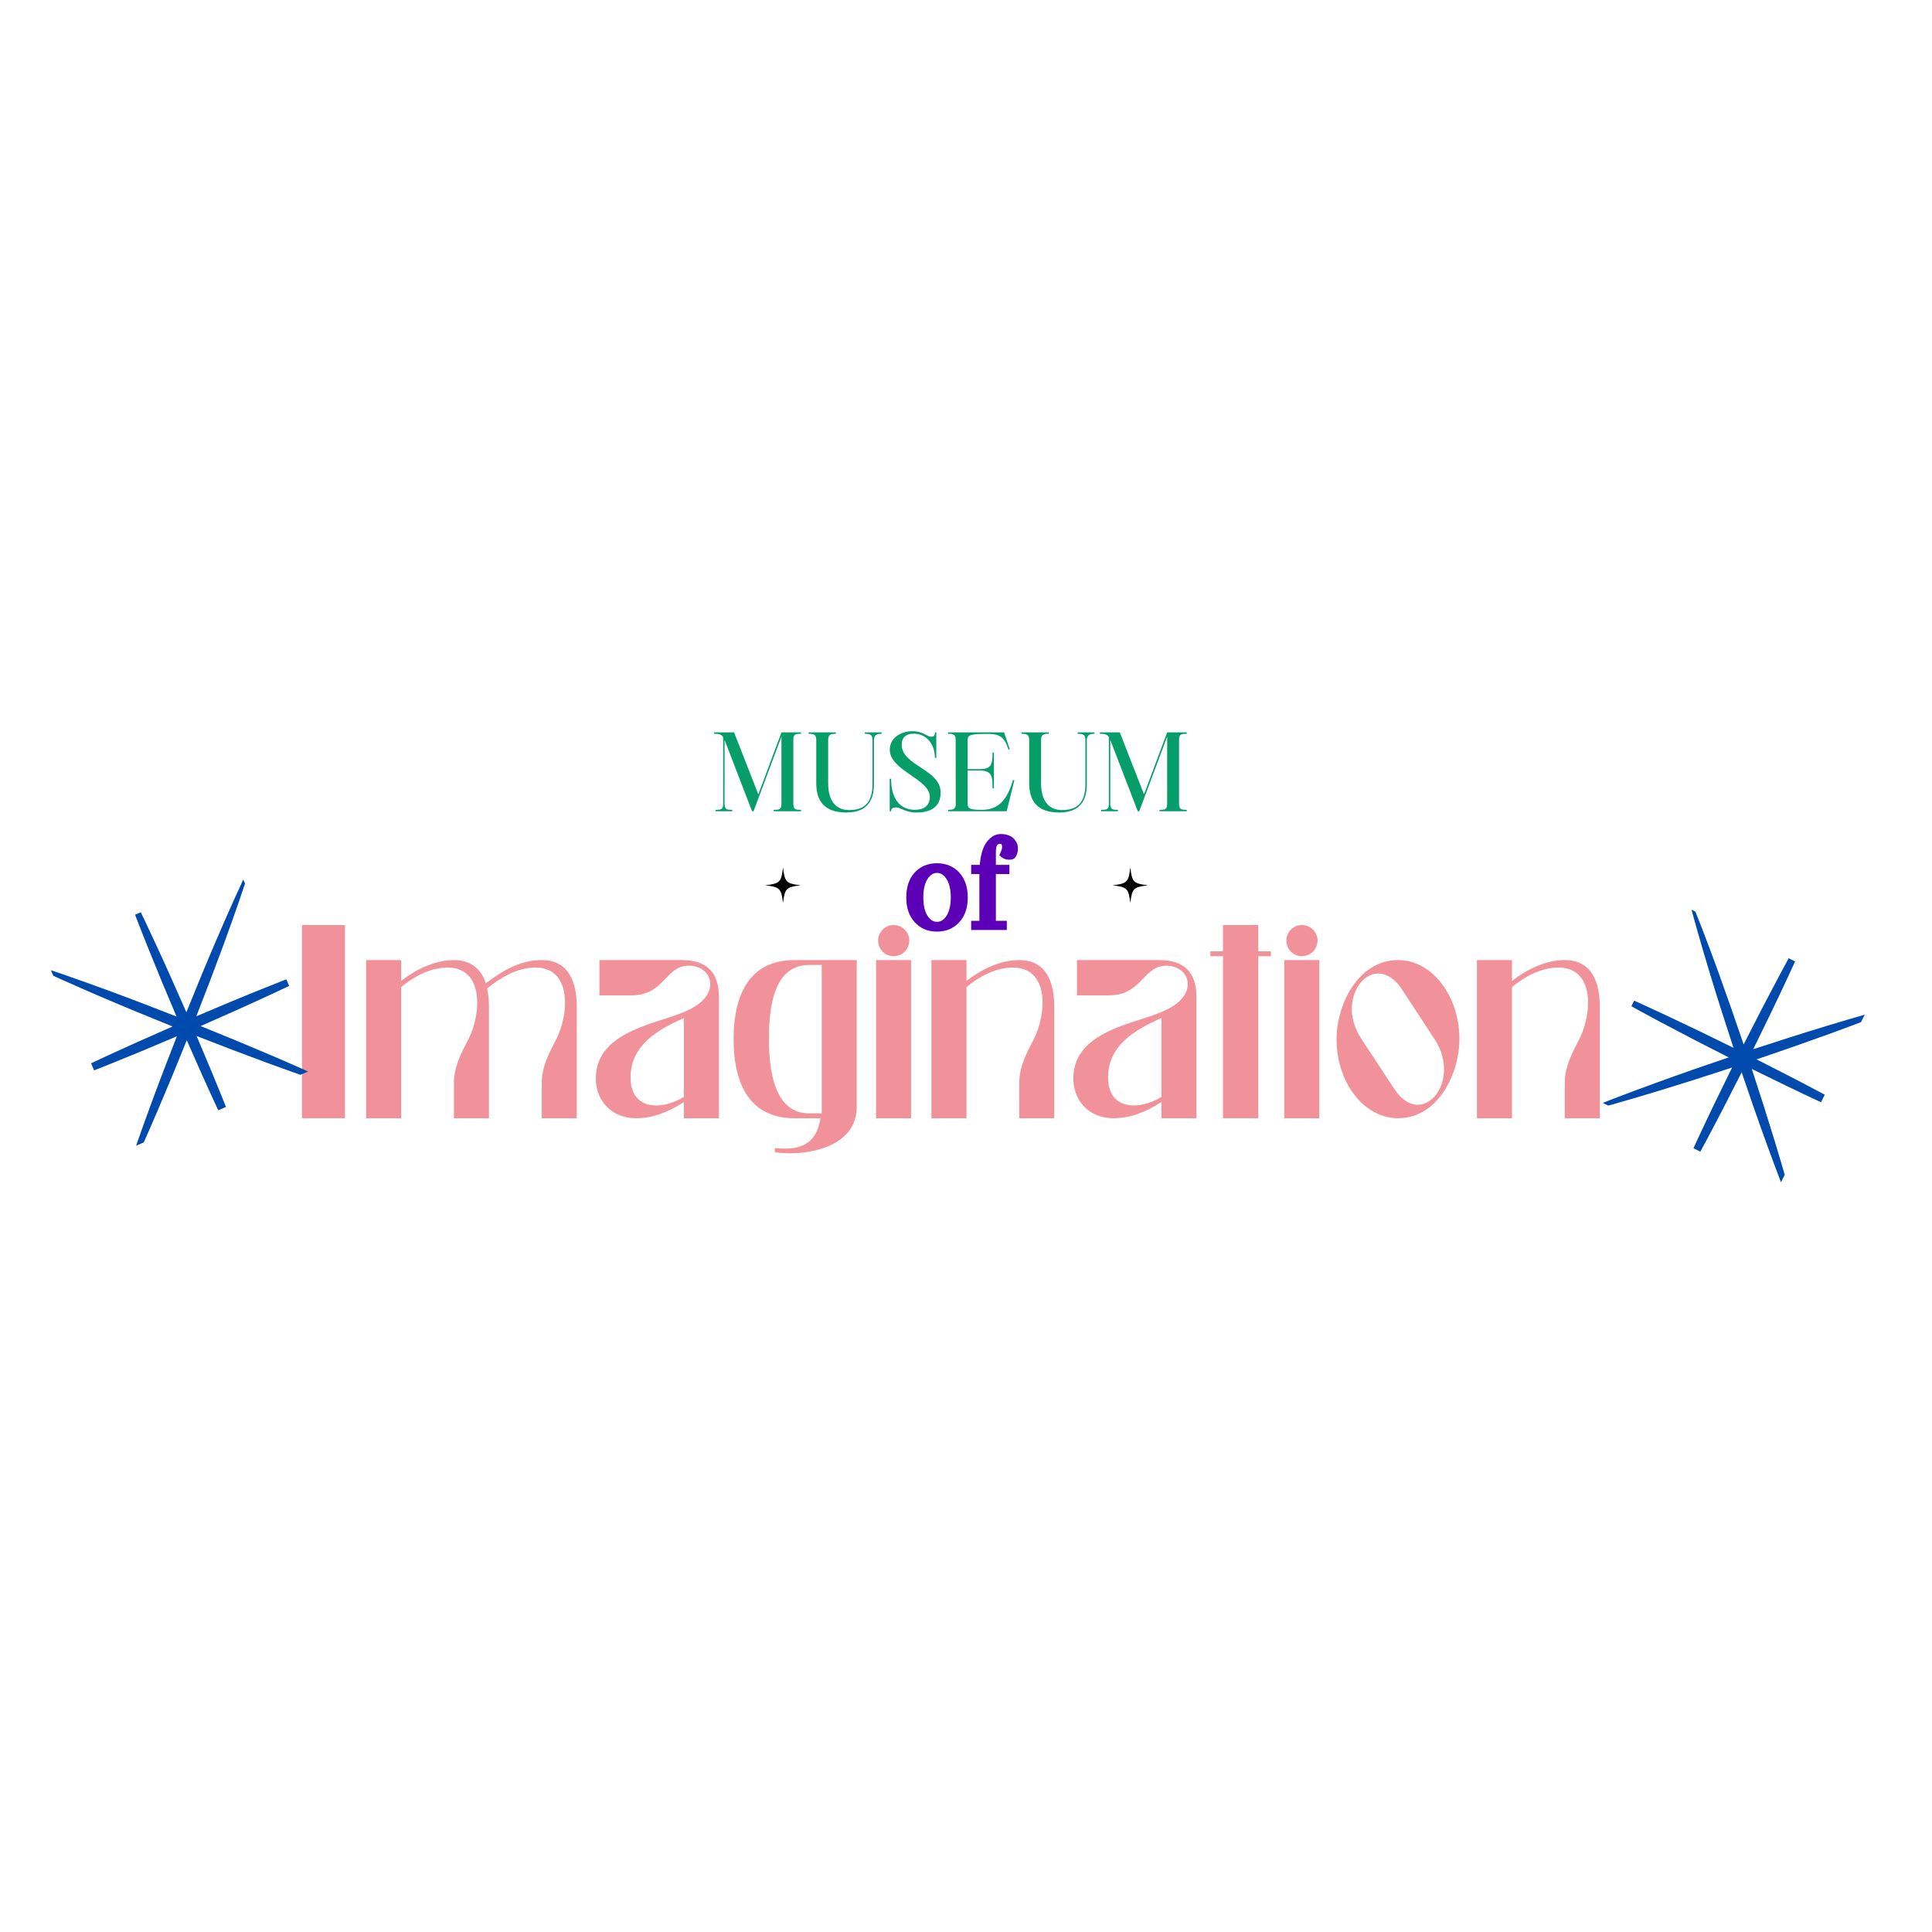 <svg xmlns="http://www.w3.org/2000/svg" xmlns:xlink="http://www.w3.org/1999/xlink" width="500" zoomAndPan="magnify" viewBox="0 0 375 375" height="500" preserveAspectRatio="xMidYMid meet" version="1.0"><defs><g/><clipPath id="2400037f4e"><path d="M 215.941 168.383 L 222.691 168.383 L 222.691 175.133 L 215.941 175.133 Z M 215.941 168.383 " clip-rule="nonzero"/></clipPath><clipPath id="bdf98c5853"><path d="M 148.531 168.383 L 155.281 168.383 L 155.281 175.133 L 148.531 175.133 Z M 148.531 168.383 " clip-rule="nonzero"/></clipPath><clipPath id="4be26dac28"><path d="M 308 175 L 364 175 L 364 231 L 308 231 Z M 308 175 " clip-rule="nonzero"/></clipPath><clipPath id="14746f9f76"><path d="M 326.477 175.645 L 363.375 194.086 L 344.934 230.984 L 308.035 212.543 Z M 326.477 175.645 " clip-rule="nonzero"/></clipPath><clipPath id="16770d610b"><path d="M 322.66 158.699 L 385.051 189.883 L 353.871 252.273 L 291.477 221.09 Z M 322.66 158.699 " clip-rule="nonzero"/></clipPath><clipPath id="fefea89459"><path d="M 8 168 L 63 168 L 63 224 L 8 224 Z M 8 168 " clip-rule="nonzero"/></clipPath><clipPath id="3b0b440ecb"><path d="M 46.402 168.836 L 62.746 206.707 L 24.871 223.051 L 8.527 185.176 Z M 46.402 168.836 " clip-rule="nonzero"/></clipPath><clipPath id="be87bb2e31"><path d="M 54.398 153.414 L 82.031 217.457 L 17.992 245.094 L -9.645 181.051 Z M 54.398 153.414 " clip-rule="nonzero"/></clipPath></defs><rect x="-37.5" width="450" fill="#ffffff" y="-37.5" height="450" fill-opacity="1"/><rect x="-37.5" width="450" fill="#ffffff" y="-37.5" height="450" fill-opacity="1"/><g fill="#f1929a" fill-opacity="1"><g transform="translate(56.36, 217.046)"><g><path d="M 2.25 -37.496 L 2.25 0 L 10.598 0 L 10.598 -37.496 Z M 2.25 -37.496 "/></g></g></g><g fill="#f1929a" fill-opacity="1"><g transform="translate(68.808, 217.046)"><g><path d="M 36.348 -30.695 C 32.148 -30.695 28.695 -28.598 25.496 -26.199 C 24.648 -28.746 22.797 -30.695 19.297 -30.695 C 15.598 -30.695 11.949 -28.898 9.051 -26.648 L 9.051 -30.695 L 2.25 -30.695 L 2.25 0 L 9.051 0 L 9.051 -25.449 C 11.5 -27.496 14.598 -29.148 17.797 -29.246 C 25.246 -29.445 24.598 -20.199 22.148 -15.398 C 20.699 -12.598 19.297 -10 19.297 -6.801 L 19.297 0 L 26.098 0 L 26.098 -21.598 C 26.098 -22.797 25.996 -24.047 25.746 -25.199 C 28.398 -27.297 31.297 -29.098 34.848 -29.246 C 42.297 -29.445 41.645 -20.199 39.195 -15.398 C 37.746 -12.598 36.348 -10 36.348 -6.801 L 36.348 0 L 43.145 0 L 43.145 -21.598 C 43.145 -26.148 41.746 -30.695 36.348 -30.695 Z M 36.348 -30.695 "/></g></g></g><g fill="#f1929a" fill-opacity="1"><g transform="translate(113.651, 217.046)"><g><path d="M 8.848 -23.848 C 15.25 -23.848 15.348 -29.246 19.699 -29.598 C 23.496 -29.848 25.699 -26.297 23.047 -23.199 C 21.246 -21.098 17.699 -20.047 15.398 -19.297 C 9.648 -17.449 2.148 -15.148 2 -7.898 C 1.898 -3.852 4.648 0 9.848 0 C 13.148 0 16.25 -1.301 19.098 -3.148 L 19.098 0 L 25.898 0 L 25.898 -23.449 C 25.898 -28.445 23.398 -30.695 18.699 -30.695 L 2.699 -30.695 L 2.699 -23.848 Z M 19.098 -4.148 C 15.047 -1.602 8.949 -1.398 8.75 -7.598 C 8.551 -14.047 13.898 -17.148 19.098 -19.449 Z M 19.098 -4.148 "/></g></g></g><g fill="#f1929a" fill-opacity="1"><g transform="translate(141.246, 217.046)"><g><path d="M 25.047 -2.199 L 25.047 -30.695 L 12.949 -30.695 C 4.551 -30.695 1.148 -24.449 1.148 -15.348 C 1.148 -6.25 4.551 0 12.949 0 L 18 0 C 17.449 3.602 15.648 5.898 11.148 5.898 C 10.449 5.898 9.801 5.848 9.148 5.801 L 9.148 6.598 C 10.148 6.75 11.148 6.801 12.148 6.801 C 17.898 6.801 25.047 4.551 25.047 -2.199 Z M 18.25 -0.949 L 15.75 -0.949 C 8.949 -0.949 8 -9.598 8 -15.348 C 8 -21.047 8.75 -29.746 15.75 -29.746 L 18.25 -29.746 Z M 18.25 -0.949 "/></g></g></g><g fill="#f1929a" fill-opacity="1"><g transform="translate(167.942, 217.046)"><g><path d="M 8.898 0 L 8.898 -30.695 L 2.102 -30.695 L 2.102 0 Z M 5.5 -37.496 C 3.852 -37.496 2.5 -36.145 2.5 -34.496 C 2.5 -32.797 3.852 -31.445 5.5 -31.445 C 7.199 -31.445 8.551 -32.797 8.551 -34.496 C 8.551 -36.145 7.199 -37.496 5.5 -37.496 Z M 5.5 -37.496 "/></g></g></g><g fill="#f1929a" fill-opacity="1"><g transform="translate(178.54, 217.046)"><g><path d="M 9.051 0 L 9.051 -25.449 C 11.5 -27.496 14.598 -29.148 17.797 -29.246 C 25.246 -29.445 24.598 -20.199 22.148 -15.398 C 20.699 -12.598 19.297 -10 19.297 -6.801 L 19.297 0 L 26.098 0 L 26.098 -21.598 C 26.098 -26.148 24.699 -30.695 19.297 -30.695 C 15.598 -30.695 11.949 -28.898 9.051 -26.648 L 9.051 -30.695 L 2.25 -30.695 L 2.25 0 Z M 9.051 0 "/></g></g></g><g fill="#f1929a" fill-opacity="1"><g transform="translate(206.336, 217.046)"><g><path d="M 8.848 -23.848 C 15.25 -23.848 15.348 -29.246 19.699 -29.598 C 23.496 -29.848 25.699 -26.297 23.047 -23.199 C 21.246 -21.098 17.699 -20.047 15.398 -19.297 C 9.648 -17.449 2.148 -15.148 2 -7.898 C 1.898 -3.852 4.648 0 9.848 0 C 13.148 0 16.25 -1.301 19.098 -3.148 L 19.098 0 L 25.898 0 L 25.898 -23.449 C 25.898 -28.445 23.398 -30.695 18.699 -30.695 L 2.699 -30.695 L 2.699 -23.848 Z M 19.098 -4.148 C 15.047 -1.602 8.949 -1.398 8.75 -7.598 C 8.551 -14.047 13.898 -17.148 19.098 -19.449 Z M 19.098 -4.148 "/></g></g></g><g fill="#f1929a" fill-opacity="1"><g transform="translate(233.932, 217.046)"><g><path d="M 3.449 -37.496 L 3.449 -32.398 L 1 -32.398 L 1 -31.445 L 3.449 -31.445 L 3.449 0 L 10.301 0 L 10.301 -31.445 L 12.75 -31.445 L 12.75 -32.398 L 10.301 -32.398 L 10.301 -37.496 Z M 3.449 -37.496 "/></g></g></g><g fill="#f1929a" fill-opacity="1"><g transform="translate(247.18, 217.046)"><g><path d="M 8.898 0 L 8.898 -30.695 L 2.102 -30.695 L 2.102 0 Z M 5.5 -37.496 C 3.852 -37.496 2.5 -36.145 2.5 -34.496 C 2.5 -32.797 3.852 -31.445 5.5 -31.445 C 7.199 -31.445 8.551 -32.797 8.551 -34.496 C 8.551 -36.145 7.199 -37.496 5.5 -37.496 Z M 5.5 -37.496 "/></g></g></g><g fill="#f1929a" fill-opacity="1"><g transform="translate(257.778, 217.046)"><g><path d="M 1.648 -15.348 C 1.648 -21.949 5.75 -30.695 13.598 -30.695 C 20.148 -30.695 25.496 -23.797 25.496 -15.348 C 25.496 -8.75 21.398 0 13.598 0 C 7 0 1.648 -6.848 1.648 -15.348 Z M 20.699 -15.297 L 14.348 -24.996 C 9.051 -33.047 1 -23.746 6.398 -15.5 L 12.848 -5.699 C 18.098 2.352 26.148 -6.949 20.699 -15.297 Z M 20.699 -15.297 "/></g></g></g><g fill="#f1929a" fill-opacity="1"><g transform="translate(284.424, 217.046)"><g><path d="M 9.051 0 L 9.051 -25.449 C 11.5 -27.496 14.598 -29.148 17.797 -29.246 C 25.246 -29.445 24.598 -20.199 22.148 -15.398 C 20.699 -12.598 19.297 -10 19.297 -6.801 L 19.297 0 L 26.098 0 L 26.098 -21.598 C 26.098 -26.148 24.699 -30.695 19.297 -30.695 C 15.598 -30.695 11.949 -28.898 9.051 -26.648 L 9.051 -30.695 L 2.25 -30.695 L 2.25 0 Z M 9.051 0 "/></g></g></g><g clip-path="url(#2400037f4e)"><path fill="#000000" d="M 219.391 168.383 C 219.055 171.227 218.781 171.5 215.941 171.836 C 215.945 171.836 215.953 171.836 215.957 171.84 C 218.781 172.172 219.055 172.449 219.391 175.285 C 219.727 172.445 220 172.172 222.844 171.836 C 220 171.5 219.727 171.227 219.391 168.383 Z M 219.391 168.383 " fill-opacity="1" fill-rule="nonzero"/></g><g clip-path="url(#bdf98c5853)"><path fill="#000000" d="M 151.984 168.383 C 151.645 171.227 151.375 171.5 148.531 171.836 C 148.539 171.836 148.543 171.836 148.551 171.84 C 151.375 172.172 151.648 172.449 151.984 175.285 C 152.32 172.445 152.59 172.172 155.434 171.836 C 152.59 171.5 152.32 171.227 151.984 168.383 Z M 151.984 168.383 " fill-opacity="1" fill-rule="nonzero"/></g><g fill="#069d69" fill-opacity="1"><g transform="translate(138.098, 157.458)"><g><path d="M 0.523 -15.031 C 1.449 -15.031 1.91 -14.945 2.266 -14.379 L 2.266 -1.426 C 2.266 -0.316 1.785 -0.273 0.777 -0.273 L 0.777 0 L 4.031 0 L 4.031 -0.273 C 3.043 -0.273 2.562 -0.316 2.539 -1.363 L 2.539 -13.836 C 2.562 -13.793 2.582 -13.73 2.602 -13.688 L 7.871 0 L 8.168 0 L 13.582 -14.484 L 13.582 -1.426 C 13.582 -0.316 13.098 -0.273 12.09 -0.273 L 12.09 0 L 17.383 0 L 17.383 -0.273 C 16.375 -0.273 15.891 -0.316 15.891 -1.426 L 15.891 -13.961 C 15.914 -14.988 16.395 -15.031 17.383 -15.031 L 17.383 -15.305 L 13.582 -15.305 L 9.09 -3.273 L 4.387 -15.305 L 0.523 -15.305 Z M 0.523 -15.031 "/></g></g></g><g fill="#069d69" fill-opacity="1"><g transform="translate(156.106, 157.458)"><g><path d="M 0.84 -15.031 C 1.848 -15.031 2.332 -14.906 2.332 -13.77 L 2.332 -5.457 C 2.332 -2.184 3.715 0.25 8.188 0.25 C 13.098 0.25 13.52 -3.297 13.52 -5.312 L 13.52 -13.77 C 13.52 -14.906 14.234 -15.031 15.008 -15.031 L 15.008 -15.305 L 11.754 -15.305 L 11.754 -15.031 C 12.699 -15.031 13.184 -14.906 13.246 -13.98 L 13.246 -5.312 C 13.246 -1.324 11.355 -0.23 8.691 -0.23 C 6.172 -0.23 4.641 -1.953 4.641 -5.457 L 4.641 -13.77 C 4.641 -14.906 5.121 -15.031 6.129 -15.031 L 6.129 -15.305 L 0.84 -15.305 Z M 0.84 -15.031 "/></g></g></g><g fill="#069d69" fill-opacity="1"><g transform="translate(171.638, 157.458)"><g><path d="M 1.051 0 L 1.324 0 C 1.324 -0.523 1.68 -0.734 2.289 -0.734 C 3.297 -0.734 3.988 0.25 6.277 0.25 C 9.824 0.25 10.938 -1.512 10.938 -3.652 C 10.938 -8.145 3.379 -8.816 3.379 -12.93 C 3.379 -14.148 4.051 -15.051 5.73 -15.051 C 8.062 -15.051 9.824 -13.164 9.824 -10.348 L 10.098 -10.348 L 10.098 -15.305 L 9.824 -15.305 C 9.824 -14.672 9.656 -14.465 9.109 -14.465 C 8.25 -14.465 7.578 -15.535 5.438 -15.535 C 3.379 -15.535 1.07 -14.359 1.07 -11.922 C 1.07 -7.871 8.836 -6.277 8.836 -2.793 C 8.836 -0.922 7.496 -0.273 5.918 -0.273 C 3.336 -0.273 1.324 -2.098 1.324 -6.297 L 1.051 -6.297 Z M 1.051 0 "/></g></g></g><g fill="#069d69" fill-opacity="1"><g transform="translate(183.412, 157.458)"><g><path d="M 0.629 0 L 11.988 0 L 13.477 -6.023 L 13.203 -6.023 C 12.238 -2.812 10.812 -0.273 7.223 -0.273 C 5.082 -0.273 4.41 -0.441 4.41 -1.406 L 4.41 -7.895 L 6.824 -7.895 C 9.238 -7.895 9.238 -6.57 9.238 -4.43 L 9.508 -4.43 L 9.508 -11.379 L 9.238 -11.379 C 9.238 -9.258 9.09 -8.188 6.824 -8.168 L 4.41 -8.168 L 4.41 -13.898 C 4.41 -14.883 5.27 -15.008 8.293 -15.008 C 10.664 -15.008 11.547 -14.379 12.324 -11.988 L 12.594 -11.988 L 11.484 -15.305 L 0.629 -15.305 L 0.629 -15.031 C 1.637 -15.031 2.078 -14.883 2.078 -13.898 L 2.098 -1.195 C 2.016 -0.418 1.555 -0.273 0.629 -0.273 Z M 0.629 0 "/></g></g></g><g fill="#069d69" fill-opacity="1"><g transform="translate(197.432, 157.458)"><g><path d="M 0.84 -15.031 C 1.848 -15.031 2.332 -14.906 2.332 -13.77 L 2.332 -5.457 C 2.332 -2.184 3.715 0.25 8.188 0.25 C 13.098 0.25 13.52 -3.297 13.52 -5.312 L 13.52 -13.77 C 13.52 -14.906 14.234 -15.031 15.008 -15.031 L 15.008 -15.305 L 11.754 -15.305 L 11.754 -15.031 C 12.699 -15.031 13.184 -14.906 13.246 -13.98 L 13.246 -5.312 C 13.246 -1.324 11.355 -0.23 8.691 -0.23 C 6.172 -0.23 4.641 -1.953 4.641 -5.457 L 4.641 -13.77 C 4.641 -14.906 5.121 -15.031 6.129 -15.031 L 6.129 -15.305 L 0.84 -15.305 Z M 0.84 -15.031 "/></g></g></g><g fill="#069d69" fill-opacity="1"><g transform="translate(212.964, 157.458)"><g><path d="M 0.523 -15.031 C 1.449 -15.031 1.91 -14.945 2.266 -14.379 L 2.266 -1.426 C 2.266 -0.316 1.785 -0.273 0.777 -0.273 L 0.777 0 L 4.031 0 L 4.031 -0.273 C 3.043 -0.273 2.562 -0.316 2.539 -1.363 L 2.539 -13.836 C 2.562 -13.793 2.582 -13.73 2.602 -13.688 L 7.871 0 L 8.168 0 L 13.582 -14.484 L 13.582 -1.426 C 13.582 -0.316 13.098 -0.273 12.09 -0.273 L 12.09 0 L 17.383 0 L 17.383 -0.273 C 16.375 -0.273 15.891 -0.316 15.891 -1.426 L 15.891 -13.961 C 15.914 -14.988 16.395 -15.031 17.383 -15.031 L 17.383 -15.305 L 13.582 -15.305 L 9.09 -3.273 L 4.387 -15.305 L 0.523 -15.305 Z M 0.523 -15.031 "/></g></g></g><g clip-path="url(#4be26dac28)"><g clip-path="url(#14746f9f76)"><g clip-path="url(#16770d610b)"><path fill="#004aad" d="M 340.02 207.477 C 344.477 209.684 348.953 211.844 353.461 213.949 C 358.727 216.402 364.02 218.797 369.406 221.004 C 364.406 218.023 359.312 215.227 354.191 212.484 C 349.805 210.145 345.387 207.863 340.949 205.625 C 345.656 204.031 350.352 202.395 355.027 200.699 C 360.484 198.707 365.922 196.656 371.289 194.41 C 365.645 195.836 360.066 197.461 354.508 199.145 C 349.75 200.594 345.016 202.102 340.293 203.656 C 342.496 199.203 344.66 194.723 346.766 190.219 C 349.215 184.953 351.609 179.66 353.82 174.273 C 350.836 179.273 348.039 184.363 345.301 189.484 C 342.961 193.875 340.676 198.289 338.438 202.73 C 336.848 198.02 335.211 193.324 333.516 188.648 C 331.527 183.191 329.477 177.758 327.227 172.387 C 328.648 178.031 330.273 183.609 331.957 189.168 C 333.406 193.926 334.914 198.664 336.469 203.383 C 332.016 201.176 327.539 199.016 323.035 196.91 C 317.77 194.457 312.477 192.066 307.086 189.859 C 312.086 192.844 317.18 195.641 322.301 198.379 C 326.688 200.719 331.102 203.004 335.543 205.238 C 330.832 206.828 326.137 208.465 321.465 210.164 C 316.008 212.152 310.57 214.203 305.203 216.453 C 310.848 215.027 316.426 213.406 321.984 211.723 C 326.742 210.273 331.477 208.766 336.199 207.207 C 333.992 211.664 331.828 216.141 329.727 220.645 C 327.273 225.91 324.879 231.203 322.672 236.59 C 325.66 231.594 328.457 226.5 331.195 221.379 C 333.535 216.992 335.816 212.574 338.055 208.133 C 339.645 212.844 341.281 217.539 342.98 222.215 C 344.969 227.668 347.02 233.105 349.266 238.477 C 347.84 232.832 346.219 227.254 344.535 221.695 C 343.086 216.938 341.578 212.199 340.02 207.477 Z M 340.02 207.477 " fill-opacity="1" fill-rule="nonzero"/></g></g></g><g fill="#5c00b8" fill-opacity="1"><g transform="translate(175.513, 179.853)"><g><path d="M 0.391 -5.672 C 0.391 -6.66 0.523 -7.562 0.797 -8.375 C 1.066 -9.195 1.477 -9.906 2.031 -10.5 C 2.582 -11.094 3.219 -11.539 3.938 -11.844 C 4.664 -12.145 5.469 -12.297 6.344 -12.297 C 8.113 -12.297 9.555 -11.695 10.672 -10.5 C 11.773 -9.301 12.328 -7.688 12.328 -5.656 C 12.328 -3.633 11.773 -2.031 10.672 -0.844 C 9.555 0.363 8.113 0.969 6.344 0.969 C 4.582 0.969 3.148 0.363 2.047 -0.844 C 0.941 -2.031 0.391 -3.641 0.391 -5.672 Z M 3.703 -5.672 C 3.703 -4.129 3.977 -2.93 4.531 -2.078 C 5.039 -1.305 5.648 -0.922 6.359 -0.922 C 7.066 -0.922 7.676 -1.305 8.188 -2.078 C 8.75 -2.93 9.031 -4.125 9.031 -5.656 C 9.031 -7.195 8.75 -8.398 8.188 -9.266 C 7.676 -10.035 7.066 -10.422 6.359 -10.422 C 5.648 -10.422 5.039 -10.035 4.531 -9.266 C 3.977 -8.398 3.703 -7.203 3.703 -5.672 Z M 3.703 -5.672 "/></g></g></g><g fill="#5c00b8" fill-opacity="1"><g transform="translate(187.971, 179.853)"><g><path d="M 5.328 -14.484 L 5.328 -11.984 L 7.953 -11.984 L 7.953 -10.203 L 5.328 -10.203 L 5.328 -1.125 L 7.453 -1.125 L 7.453 0.656 L 0.531 0.656 L 0.531 -1.125 L 2.125 -1.125 L 2.125 -10.203 L 0.531 -10.203 L 0.531 -11.984 L 2.203 -11.984 C 2.359 -13.828 2.758 -15.238 3.406 -16.219 C 3.613 -16.531 3.836 -16.797 4.078 -17.016 C 4.316 -17.242 4.578 -17.441 4.859 -17.609 C 5.305 -17.848 5.785 -17.969 6.297 -17.969 C 6.648 -17.969 6.973 -17.938 7.266 -17.875 C 7.566 -17.812 7.848 -17.711 8.109 -17.578 C 8.367 -17.453 8.594 -17.297 8.781 -17.109 C 8.957 -16.91 9.109 -16.711 9.234 -16.516 C 9.359 -16.328 9.453 -16.117 9.516 -15.891 C 9.578 -15.672 9.609 -15.445 9.609 -15.219 C 9.609 -14.582 9.477 -14.051 9.219 -13.625 C 8.969 -13.195 8.57 -12.984 8.031 -12.984 C 7.82 -12.984 7.617 -13 7.422 -13.031 C 7.234 -13.07 7.047 -13.133 6.859 -13.219 C 6.672 -13.312 6.508 -13.414 6.375 -13.531 L 5.984 -13.859 L 6.219 -14.328 C 6.32 -14.555 6.398 -14.758 6.453 -14.938 C 6.504 -15.125 6.531 -15.285 6.531 -15.422 C 6.531 -15.629 6.508 -15.773 6.469 -15.859 C 6.438 -15.953 6.398 -16.008 6.359 -16.031 C 6.316 -16.051 6.234 -16.062 6.109 -16.062 C 5.973 -16.062 5.859 -16.035 5.766 -15.984 C 5.473 -15.816 5.328 -15.316 5.328 -14.484 Z M 5.328 -14.484 "/></g></g></g><g clip-path="url(#fefea89459)"><g clip-path="url(#3b0b440ecb)"><g clip-path="url(#be87bb2e31)"><path fill="#004aad" d="M 36.254 201.906 C 38.242 206.465 40.273 211.004 42.363 215.516 C 44.812 220.781 47.32 226.023 50.016 231.184 C 48.113 225.68 46.02 220.262 43.867 214.867 C 42.02 210.25 40.113 205.66 38.16 201.086 C 42.785 202.906 47.434 204.676 52.102 206.391 C 57.555 208.383 63.035 210.316 68.59 212.059 C 63.355 209.512 58.043 207.16 52.707 204.867 C 48.133 202.91 43.539 201.012 38.926 199.16 C 43.48 197.172 48.02 195.141 52.531 193.051 C 57.797 190.602 63.039 188.098 68.199 185.398 C 62.699 187.301 57.277 189.395 51.883 191.547 C 47.266 193.398 42.676 195.305 38.105 197.258 C 39.922 192.629 41.695 187.984 43.41 183.316 C 45.402 177.859 47.336 172.383 49.074 166.824 C 46.527 172.062 44.172 177.375 41.883 182.711 C 39.926 187.281 38.027 191.875 36.176 196.488 C 34.191 191.934 32.16 187.395 30.07 182.883 C 27.621 177.617 25.113 172.375 22.414 167.215 C 24.316 172.719 26.41 178.141 28.562 183.535 C 30.41 188.148 32.316 192.742 34.27 197.312 C 29.645 195.492 25 193.719 20.332 192.008 C 14.879 190.016 9.398 188.082 3.84 186.344 C 9.078 188.891 14.391 191.242 19.727 193.535 C 24.297 195.492 28.891 197.391 33.504 199.238 C 28.949 201.223 24.41 203.258 19.898 205.348 C 14.633 207.793 9.391 210.301 4.234 213 C 9.734 211.102 15.156 209.008 20.551 206.855 C 25.168 205.004 29.758 203.098 34.328 201.145 C 32.512 205.77 30.738 210.418 29.027 215.086 C 27.035 220.539 25.098 226.02 23.359 231.574 C 25.902 226.34 28.254 221.027 30.547 215.688 C 32.504 211.117 34.402 206.523 36.254 201.906 Z M 36.254 201.906 " fill-opacity="1" fill-rule="nonzero"/></g></g></g></svg>